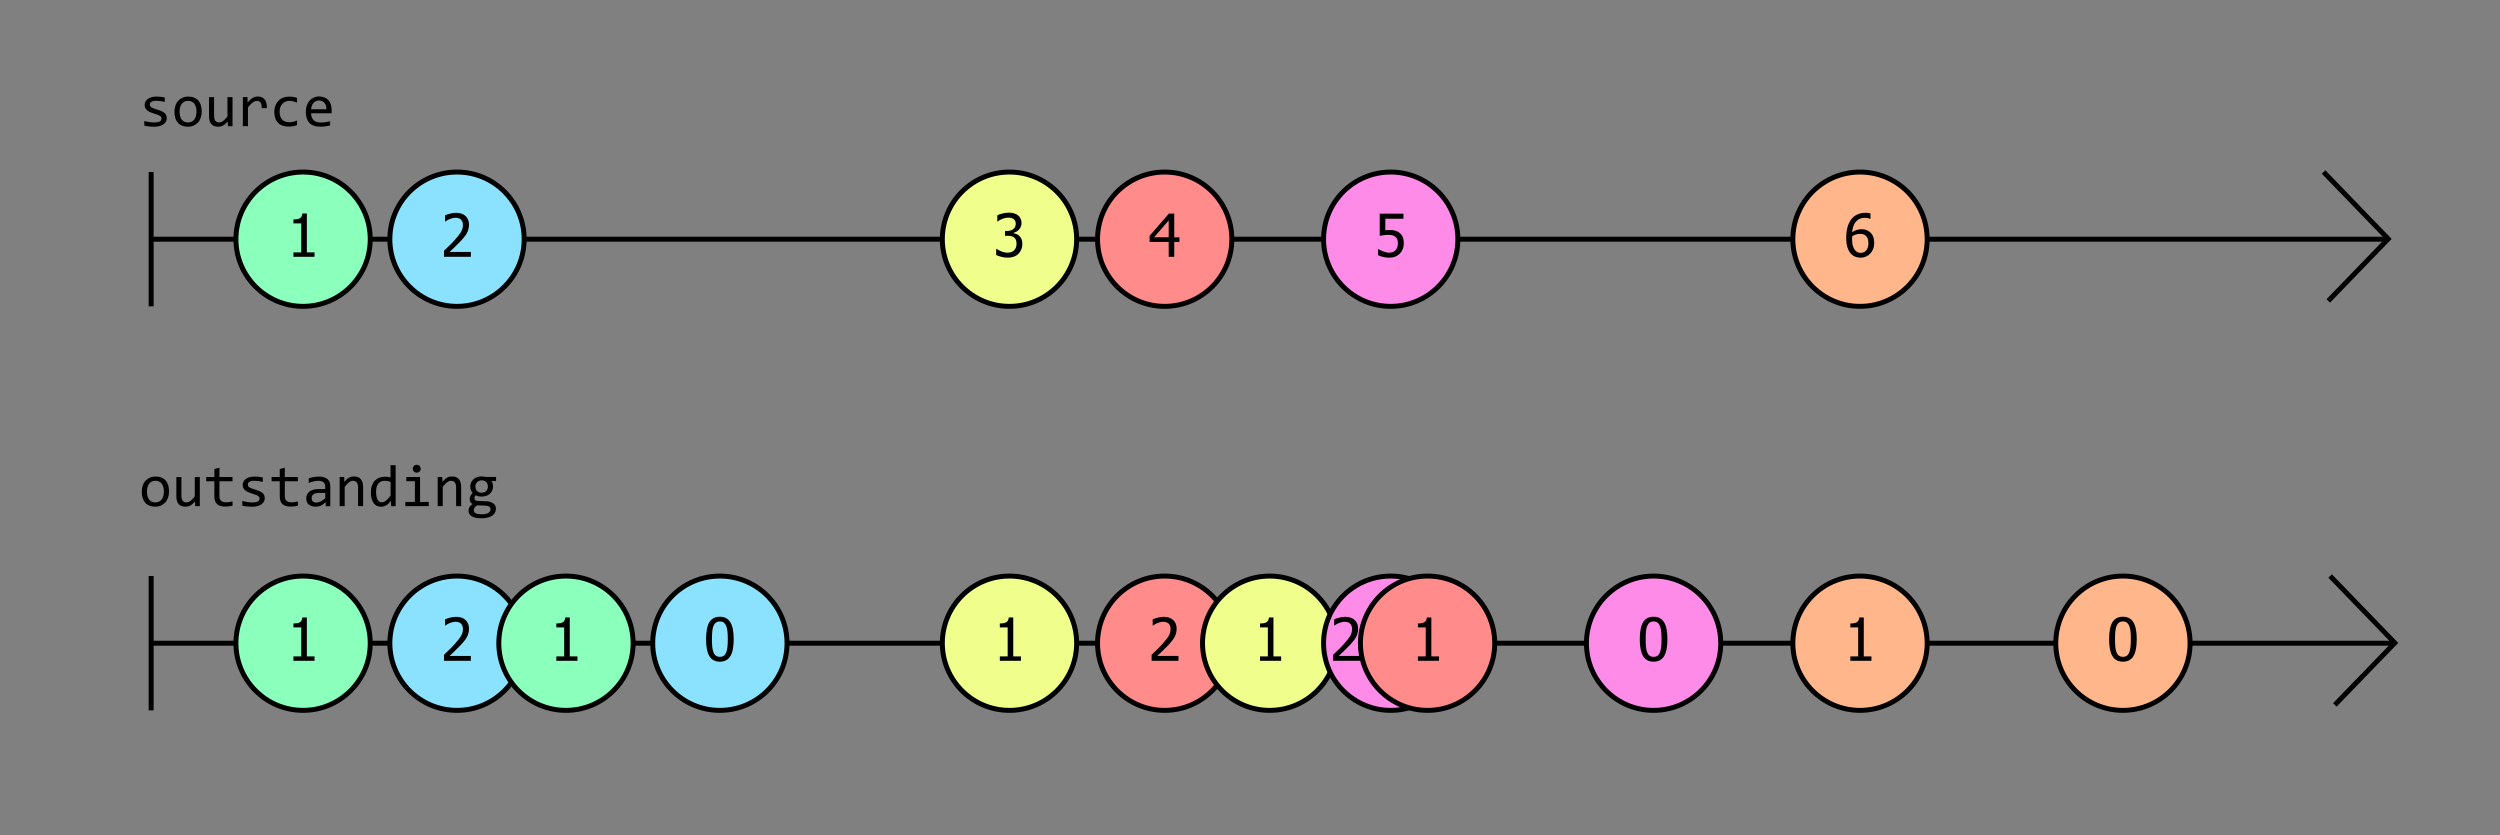 <?xml version="1.0" encoding="UTF-8"?>
<svg id="Layer_1" data-name="Layer 1" xmlns="http://www.w3.org/2000/svg" viewBox="0 0 504.81 168.65">
  <rect x="0" y="0" width="504.81" height="168.65" fill="#808080" stroke="none"/>
  <defs>
    <style>
      .cls-1 {
        fill: #f0ff8b;
      }

      .cls-1, .cls-2, .cls-3, .cls-4, .cls-5, .cls-6, .cls-7 {
        stroke: #000;
        stroke-miterlimit: 10;
      }

      .cls-2 {
        fill: none;
      }

      .cls-3 {
        fill: #ff8be8;
      }

      .cls-4 {
        fill: #ff8b8b;
      }

      .cls-8 {
        stroke-width: 0px;
      }

      .cls-5 {
        fill: #8be2ff;
      }

      .cls-6 {
        fill: #8bffbc;
      }

      .cls-7 {
        fill: #ffb68b;
      }
    </style>
  </defs>
  <line id="source_line" data-name="source line" class="cls-2" x1="30.52" y1="48.3" x2="482.24" y2="48.3"/>
  <line id="Quiescent_line" data-name="Quiescent line" class="cls-2" x1="30.52" y1="129.88" x2="483.57" y2="129.88"/>
  <g>
    <path class="cls-8" d="M33.67,23.87c0,.21-.04.39-.11.56s-.17.31-.29.44-.26.24-.42.33-.33.16-.51.22-.37.1-.56.13-.38.04-.56.04c-.4,0-.76-.02-1.1-.05s-.66-.09-.98-.17v-.94c.34.1.69.17,1.03.22s.68.08,1.01.08c.49,0,.85-.07,1.08-.2s.35-.32.35-.57c0-.11-.02-.2-.06-.28s-.1-.16-.2-.24-.25-.16-.45-.24-.49-.18-.84-.28c-.27-.08-.51-.17-.74-.27s-.42-.22-.58-.35-.29-.3-.39-.48-.14-.4-.14-.65c0-.16.04-.34.11-.54s.21-.38.39-.54.43-.31.74-.42.7-.17,1.17-.17c.23,0,.49.01.77.04s.57.07.88.13v.91c-.32-.08-.62-.14-.91-.17s-.54-.06-.75-.06c-.25,0-.47.02-.64.06s-.31.09-.42.16-.18.15-.23.24-.07.19-.07.3.02.2.06.29.12.17.23.25.27.16.47.24.46.17.78.26c.35.1.64.21.88.32s.43.24.58.37.25.29.32.46.1.37.1.59Z"/>
    <path class="cls-8" d="M40.73,22.49c0,.46-.06.88-.19,1.26s-.31.71-.56.98-.54.48-.88.63-.74.23-1.18.23-.8-.07-1.13-.2-.62-.32-.85-.58-.41-.57-.53-.94-.18-.81-.18-1.29c0-.46.06-.87.19-1.25s.31-.7.56-.97.54-.48.88-.63.74-.23,1.18-.23.8.07,1.13.2.62.32.85.57.41.57.53.94.18.8.18,1.29ZM39.68,22.54c0-.36-.04-.68-.12-.95s-.19-.5-.34-.68-.33-.32-.54-.41-.45-.14-.71-.14c-.3,0-.57.06-.78.18s-.39.28-.53.48-.24.43-.3.69-.1.54-.1.83c0,.36.04.68.12.96s.19.5.34.68.33.32.54.41.45.14.71.14c.3,0,.57-.06.78-.18s.39-.28.53-.48.24-.43.3-.69.1-.54.1-.83Z"/>
    <path class="cls-8" d="M46.93,25.48h-.91l-.04-.95c-.18.2-.34.37-.5.51s-.32.24-.47.33-.31.14-.47.17-.33.05-.5.05c-.61,0-1.06-.18-1.37-.53s-.46-.89-.46-1.61v-3.84h1.02v3.76c0,.9.34,1.35,1.02,1.35.12,0,.25-.02.37-.06s.24-.1.38-.19.27-.22.42-.37.32-.35.51-.59v-3.9h1.02v5.88Z"/>
    <path class="cls-8" d="M49.04,19.6h.93l.03,1.08c.35-.42.69-.72,1.03-.91s.68-.28,1.02-.28c.61,0,1.07.2,1.39.59s.46.98.44,1.76h-1.03c.01-.52-.06-.89-.23-1.12s-.4-.35-.71-.35c-.14,0-.27.02-.41.07s-.28.13-.43.23-.3.25-.47.41-.34.37-.53.61v3.78h-1.03v-5.88Z"/>
    <path class="cls-8" d="M59.97,25.26c-.27.1-.54.18-.82.23s-.57.07-.86.07c-.93,0-1.65-.25-2.15-.76s-.75-1.24-.75-2.21c0-.46.07-.89.22-1.27s.35-.7.61-.97.57-.48.94-.62.76-.22,1.2-.22c.3,0,.59.02.86.06s.52.11.76.21v.97c-.25-.13-.51-.23-.78-.29s-.54-.09-.82-.09c-.26,0-.51.05-.74.15s-.44.24-.61.43-.31.42-.42.69-.15.57-.15.91c0,.71.17,1.24.52,1.6s.83.53,1.44.53c.28,0,.55-.03.81-.09s.51-.16.75-.28v.95Z"/>
    <path class="cls-8" d="M66.97,22.23c0,.14,0,.27,0,.36s0,.19-.02.28h-4.13c0,.6.17,1.06.5,1.39s.82.48,1.45.48c.17,0,.34,0,.52-.02s.34-.03.5-.06.31-.05.46-.08.28-.06.41-.1v.84c-.28.08-.59.14-.94.19s-.71.07-1.09.07c-.5,0-.94-.07-1.3-.21s-.66-.33-.89-.59-.4-.58-.52-.96-.17-.8-.17-1.28c0-.41.06-.81.18-1.17s.29-.69.52-.97.51-.5.84-.67.71-.25,1.13-.25.77.06,1.09.19.58.31.8.55.38.52.49.86.17.72.17,1.13ZM65.91,22.08c.01-.26-.01-.5-.08-.72s-.16-.4-.29-.56-.29-.28-.49-.37-.42-.13-.68-.13c-.22,0-.43.04-.61.13s-.34.21-.47.36-.24.34-.32.56-.13.46-.15.72h3.09Z"/>
  </g>
  <g>
    <path class="cls-8" d="M34.13,99.21c0,.46-.06.88-.19,1.26s-.31.71-.56.98-.54.48-.88.63-.74.23-1.18.23-.8-.07-1.13-.2-.62-.32-.85-.58-.41-.57-.53-.94-.18-.81-.18-1.29c0-.46.06-.87.19-1.25s.31-.7.56-.97.54-.48.88-.63.74-.23,1.18-.23.8.07,1.13.2.62.32.85.57.41.57.53.94.18.8.18,1.29ZM33.09,99.26c0-.36-.04-.68-.12-.95s-.19-.5-.34-.68-.33-.32-.54-.41-.45-.14-.71-.14c-.3,0-.57.06-.78.18s-.39.28-.53.48-.24.43-.3.69-.1.54-.1.83c0,.36.04.68.12.96s.19.5.34.68.33.32.54.41.45.14.71.14c.3,0,.57-.06.78-.18s.39-.28.53-.48.24-.43.3-.69.1-.54.1-.83Z"/>
    <path class="cls-8" d="M40.33,102.2h-.91l-.04-.95c-.18.2-.34.37-.5.51s-.32.24-.47.33-.31.14-.47.17-.33.05-.5.05c-.61,0-1.06-.18-1.37-.53s-.46-.89-.46-1.61v-3.84h1.02v3.76c0,.9.34,1.35,1.02,1.35.12,0,.25-.02.37-.06s.24-.1.38-.19.27-.22.42-.37.32-.35.51-.59v-3.9h1.02v5.88Z"/>
    <path class="cls-8" d="M46.94,102.12c-.23.06-.47.1-.71.13s-.5.04-.75.04c-.74,0-1.29-.17-1.65-.5s-.54-.85-.54-1.54v-3.07h-1.65v-.86h1.65v-1.62l1.02-.26v1.88h2.64v.86h-2.64v2.99c0,.42.11.74.34.95s.56.31.99.31c.19,0,.39-.01.62-.04s.46-.08.7-.14v.88Z"/>
    <path class="cls-8" d="M53.46,100.6c0,.21-.04.39-.11.56s-.17.31-.29.44-.26.24-.42.33-.33.16-.51.22-.37.1-.56.13-.38.04-.56.04c-.4,0-.76-.02-1.1-.05s-.66-.09-.98-.17v-.94c.34.1.69.17,1.03.22s.68.08,1.01.08c.49,0,.85-.07,1.08-.2s.35-.32.35-.57c0-.11-.02-.2-.06-.28s-.1-.16-.2-.24-.25-.16-.45-.24-.49-.18-.84-.28c-.27-.08-.51-.17-.74-.27s-.42-.22-.58-.35-.29-.3-.39-.48-.14-.4-.14-.65c0-.16.04-.34.11-.54s.21-.38.39-.54.43-.31.74-.42.7-.17,1.17-.17c.23,0,.49.01.77.04s.57.07.88.13v.91c-.32-.08-.62-.14-.91-.17s-.54-.06-.75-.06c-.25,0-.47.02-.64.06s-.31.09-.42.16-.18.15-.23.24-.07.19-.07.3.02.2.06.29.12.17.23.25.27.16.47.24.46.17.78.26c.35.1.64.21.88.32s.43.24.58.37.25.29.32.46.1.37.1.59Z"/>
    <path class="cls-8" d="M60.14,102.12c-.23.06-.47.1-.71.13s-.5.04-.75.04c-.74,0-1.29-.17-1.65-.5s-.54-.85-.54-1.54v-3.07h-1.65v-.86h1.65v-1.62l1.02-.26v1.88h2.64v.86h-2.64v2.99c0,.42.11.74.34.95s.56.31.99.31c.19,0,.39-.01.62-.04s.46-.08.7-.14v.88Z"/>
    <path class="cls-8" d="M65.78,102.2l-.02-.79c-.32.32-.65.54-.98.69s-.68.21-1.04.21c-.34,0-.62-.04-.86-.13s-.43-.2-.59-.35-.27-.33-.34-.53-.11-.42-.11-.66c0-.59.22-1.05.66-1.39s1.09-.5,1.95-.5h1.22v-.52c0-.35-.11-.63-.33-.83s-.56-.31-1.02-.31c-.33,0-.66.04-.98.11s-.66.18-1,.32v-.92c.13-.05.27-.09.43-.14s.33-.08.5-.12.36-.06.55-.08.38-.03.58-.03c.36,0,.68.04.96.12s.53.2.72.36.35.36.45.6.16.53.16.86v4.05h-.91ZM65.67,99.53h-1.29c-.25,0-.47.03-.66.08s-.33.12-.45.22-.2.21-.26.34-.08.28-.08.44c0,.11.02.22.05.33s.09.2.17.28.18.14.3.19.28.07.46.07c.23,0,.5-.07.81-.21s.62-.37.96-.68v-1.04Z"/>
    <path class="cls-8" d="M68.59,96.32h.91l.04.95c.17-.2.34-.37.5-.51s.32-.24.47-.33.31-.14.47-.17.33-.05.5-.05c.61,0,1.06.18,1.37.54s.47.9.47,1.61v3.84h-1.02v-3.76c0-.46-.09-.8-.26-1.02s-.43-.33-.77-.33c-.12,0-.25.02-.37.06s-.24.1-.37.19-.27.22-.42.37-.32.35-.51.59v3.9h-1.02v-5.88Z"/>
    <path class="cls-8" d="M74.89,99.38c0-.5.07-.94.21-1.33s.33-.72.58-.98.55-.47.91-.61.75-.21,1.18-.21c.19,0,.37.01.55.04s.36.06.54.11v-2.47h1.03v8.28h-.91l-.04-1.11c-.29.41-.59.72-.93.92s-.69.3-1.08.3c-.34,0-.63-.07-.89-.21s-.47-.34-.64-.59-.3-.56-.38-.92-.13-.76-.13-1.2ZM75.94,99.32c0,.71.1,1.24.31,1.59s.5.52.89.52c.26,0,.53-.12.82-.35s.59-.57.91-1.03v-2.73c-.17-.08-.35-.14-.56-.18s-.4-.06-.6-.06c-.55,0-.99.18-1.3.54s-.47.92-.47,1.69Z"/>
    <path class="cls-8" d="M83.79,97.16h-1.74v-.84h2.77v5.03h1.75v.85h-4.72v-.85h1.93v-4.19ZM84.15,93.85c.11,0,.22.02.32.06s.18.1.25.17.13.16.17.25.06.2.06.31-.02.21-.06.31-.1.18-.17.26-.16.13-.25.17-.2.06-.32.06-.22-.02-.32-.06-.18-.1-.25-.17-.13-.16-.17-.26-.06-.2-.06-.31.02-.22.06-.31.1-.18.17-.25.16-.13.25-.17.2-.06.32-.06Z"/>
    <path class="cls-8" d="M88.39,96.32h.91l.04.95c.17-.2.34-.37.5-.51s.32-.24.47-.33.31-.14.47-.17.33-.05.5-.05c.61,0,1.06.18,1.37.54s.47.9.47,1.61v3.84h-1.02v-3.76c0-.46-.09-.8-.26-1.02s-.43-.33-.77-.33c-.12,0-.25.02-.37.06s-.24.1-.37.19-.27.22-.42.37-.32.35-.51.59v3.9h-1.02v-5.88Z"/>
    <path class="cls-8" d="M99.22,97.15c.11.14.19.3.25.48s.09.38.09.59c0,.3-.06.58-.17.83s-.27.47-.47.65-.45.32-.73.42-.59.15-.93.15c-.25,0-.48-.03-.69-.08s-.38-.12-.51-.2c-.07.11-.14.21-.19.31s-.08.21-.08.33c0,.15.07.27.21.37s.33.15.57.16l1.55.06c.29,0,.56.04.81.11s.46.16.64.29.32.28.42.46.15.4.15.64c0,.26-.06.51-.17.74s-.29.44-.52.62-.54.32-.9.42-.79.16-1.29.16-.88-.04-1.22-.11-.61-.18-.82-.32-.37-.29-.47-.48-.15-.39-.15-.61c0-.29.07-.54.2-.75s.34-.42.62-.62c-.1-.05-.19-.11-.26-.18s-.13-.15-.18-.23-.08-.17-.11-.27-.04-.19-.04-.28c0-.25.06-.49.18-.7s.26-.41.42-.6c-.07-.09-.14-.18-.2-.26s-.11-.18-.15-.28-.07-.21-.09-.32-.03-.25-.03-.4c0-.3.06-.58.17-.83s.27-.47.47-.65.44-.32.73-.42.6-.15.94-.15c.14,0,.28,0,.42.03s.25.04.35.08h2.13v.83h-.94ZM95.68,103.05c0,.28.14.48.43.61s.69.19,1.21.19c.32,0,.6-.03.82-.09s.4-.14.53-.23.23-.21.29-.33.09-.25.09-.38c0-.24-.1-.41-.29-.53s-.49-.18-.9-.2l-1.54-.05c-.13.09-.24.17-.32.25s-.15.17-.2.25-.08.17-.1.25-.03.17-.03.25ZM95.99,98.24c0,.19.03.36.09.52s.15.29.26.4.25.19.4.25.33.09.51.09c.2,0,.38-.03.54-.1s.29-.16.4-.28.19-.25.25-.4.08-.31.08-.47c0-.19-.03-.36-.09-.52s-.15-.29-.26-.4-.25-.19-.4-.25-.33-.09-.51-.09c-.2,0-.38.04-.54.11s-.29.16-.4.28-.19.25-.25.4-.08.31-.08.47Z"/>
  </g>
  <g>
    <circle class="cls-6" cx="61.2" cy="48.3" r="13.56"/>
    <path class="cls-8" d="M63.5,51.85h-4.25v-.89h1.58v-5.85h-1.58v-.8c.6,0,1.04-.08,1.32-.25s.44-.49.48-.96h.91v7.86h1.55v.89Z"/>
  </g>
  <g>
    <circle class="cls-5" cx="145.36" cy="129.88" r="13.56"/>
    <path class="cls-8" d="M148.15,129.06c0,1.57-.23,2.72-.68,3.45s-1.16,1.1-2.11,1.1-1.67-.37-2.12-1.12-.67-1.88-.67-3.42.23-2.73.68-3.45,1.16-1.09,2.11-1.09,1.67.38,2.12,1.13.67,1.89.67,3.4ZM146.65,131.72c.11-.29.19-.65.24-1.1s.07-.96.07-1.56-.02-1.12-.07-1.56-.13-.81-.25-1.1c-.12-.3-.28-.52-.48-.68s-.47-.23-.8-.23-.59.08-.8.23-.37.38-.5.69c-.12.3-.2.67-.24,1.12s-.06.96-.06,1.54c0,.61.02,1.12.06,1.53s.12.78.24,1.1c.11.3.27.53.48.69s.48.24.82.24.59-.08.8-.23.37-.38.49-.69Z"/>
  </g>
  <g>
    <circle class="cls-3" cx="333.9" cy="129.88" r="13.56"/>
    <path class="cls-8" d="M336.69,129.06c0,1.57-.23,2.72-.68,3.45s-1.16,1.1-2.11,1.1-1.67-.37-2.12-1.12-.67-1.88-.67-3.42.23-2.73.68-3.45,1.16-1.09,2.11-1.09,1.67.38,2.12,1.13.67,1.89.67,3.4ZM335.19,131.72c.11-.29.19-.65.24-1.1s.07-.96.07-1.56-.02-1.12-.07-1.56-.13-.81-.25-1.1c-.12-.3-.28-.52-.48-.68s-.47-.23-.8-.23-.59.08-.8.23-.37.38-.5.69c-.12.3-.2.67-.24,1.12s-.06.96-.06,1.54c0,.61.02,1.12.06,1.53s.12.78.24,1.1c.11.3.27.53.48.69s.48.24.82.24.59-.08.8-.23.37-.38.49-.69Z"/>
  </g>
  <g>
    <circle class="cls-7" cx="428.67" cy="129.88" r="13.56"/>
    <path class="cls-8" d="M431.46,129.06c0,1.57-.23,2.72-.68,3.45s-1.16,1.1-2.11,1.1-1.67-.37-2.12-1.12-.67-1.88-.67-3.42.23-2.73.68-3.45,1.16-1.09,2.11-1.09,1.67.38,2.12,1.13.67,1.89.67,3.4ZM429.96,131.72c.11-.29.19-.65.24-1.1s.07-.96.07-1.56-.02-1.12-.07-1.56-.13-.81-.25-1.1c-.12-.3-.28-.52-.48-.68s-.47-.23-.8-.23-.59.08-.8.23-.37.38-.5.69c-.12.3-.2.67-.24,1.12s-.06.96-.06,1.54c0,.61.02,1.12.06,1.53s.12.78.24,1.1c.11.3.27.53.48.69s.48.24.82.24.59-.08.8-.23.37-.38.49-.69Z"/>
  </g>
  <g>
    <circle class="cls-6" cx="61.2" cy="129.88" r="13.56"/>
    <path class="cls-8" d="M63.5,133.43h-4.25v-.89h1.58v-5.85h-1.58v-.8c.6,0,1.04-.08,1.32-.25s.44-.49.48-.96h.91v7.86h1.55v.89Z"/>
  </g>
  <g>
    <circle class="cls-1" cx="203.84" cy="129.88" r="13.56"/>
    <path class="cls-8" d="M206.14,133.43h-4.25v-.89h1.58v-5.85h-1.58v-.8c.6,0,1.04-.08,1.32-.25s.44-.49.48-.96h.91v7.86h1.55v.89Z"/>
  </g>
  <g>
    <circle class="cls-7" cx="375.58" cy="129.88" r="13.56"/>
    <path class="cls-8" d="M377.88,133.43h-4.25v-.89h1.58v-5.85h-1.58v-.8c.6,0,1.04-.08,1.32-.25s.44-.49.48-.96h.91v7.86h1.55v.89Z"/>
  </g>
  <g>
    <circle class="cls-5" cx="92.28" cy="48.3" r="13.56"/>
    <path class="cls-8" d="M95.03,51.85h-5.38v-1.22c.39-.37.75-.72,1.1-1.05s.68-.69,1.01-1.05c.66-.73,1.12-1.32,1.36-1.75s.36-.89.36-1.36c0-.24-.04-.46-.11-.64s-.18-.34-.31-.46c-.14-.12-.29-.21-.47-.26s-.38-.09-.59-.09-.42.03-.63.08-.42.12-.61.2c-.16.07-.32.15-.47.24s-.28.17-.37.24h-.06v-1.24c.24-.12.58-.24,1.01-.35s.84-.17,1.23-.17c.81,0,1.45.22,1.91.65s.69,1.02.69,1.75c0,.34-.04.65-.12.94s-.19.56-.33.8c-.14.25-.32.51-.52.76s-.42.5-.64.74c-.37.4-.78.81-1.23,1.24s-.81.77-1.08,1.02h4.29v1Z"/>
  </g>
  <g>
    <circle class="cls-1" cx="203.84" cy="48.3" r="13.56"/>
    <path class="cls-8" d="M203.56,43.95c-.21,0-.42.03-.63.08s-.42.12-.62.2c-.19.08-.35.16-.49.25s-.26.17-.37.24h-.07v-1.24c.25-.14.6-.26,1.03-.37s.85-.17,1.25-.17.74.04,1.03.12.56.2.8.37c.26.19.45.41.58.68s.2.58.2.93c0,.48-.16.9-.47,1.27s-.7.59-1.14.69v.08c.18.04.38.1.59.18s.4.21.58.38.33.38.44.65.17.58.17.96-.07.76-.2,1.09-.33.62-.57.88c-.25.27-.56.47-.92.6s-.77.21-1.22.21-.87-.05-1.3-.16-.79-.23-1.08-.38v-1.24h.08c.25.18.58.35.99.52s.83.25,1.24.25c.24,0,.48-.04.72-.11s.44-.2.6-.37c.16-.17.28-.36.36-.57s.12-.47.12-.79-.05-.58-.14-.78-.22-.36-.38-.48-.36-.2-.58-.24-.47-.07-.73-.07h-.5v-.97h.39c.53,0,.96-.12,1.29-.38s.5-.61.5-1.09c0-.22-.04-.41-.13-.57s-.2-.28-.33-.38c-.15-.1-.31-.17-.49-.21s-.37-.06-.57-.06Z"/>
  </g>
  <g>
    <circle class="cls-4" cx="235.18" cy="48.3" r="13.56"/>
    <path class="cls-8" d="M238.15,48.85h-1.04v3h-1.12v-3h-3.86v-1.23l3.9-4.49h1.08v4.79h1.04v.94ZM235.99,47.91v-3.41l-2.94,3.41h2.94Z"/>
  </g>
  <g>
    <circle class="cls-3" cx="280.82" cy="48.3" r="13.56"/>
    <path class="cls-8" d="M283.47,49.07c0,.42-.07.81-.2,1.17s-.32.67-.57.93c-.25.27-.55.47-.92.63s-.77.23-1.23.23c-.42,0-.83-.05-1.23-.14s-.75-.21-1.05-.36v-1.24h.08c.09.07.22.14.39.23s.35.16.56.24c.23.08.44.15.63.19s.41.07.64.07.46-.04.69-.13.41-.22.57-.41c.14-.17.25-.37.33-.6s.11-.5.11-.81-.04-.56-.13-.76-.21-.36-.37-.49c-.17-.15-.37-.25-.62-.31s-.52-.09-.82-.09c-.32,0-.63.02-.96.07s-.58.09-.77.14v-4.49h4.79v1.03h-3.66v2.32c.14-.02.28-.03.42-.04s.26-.01.38-.01c.45,0,.82.04,1.13.11s.61.22.89.43c.29.22.51.49.67.82s.23.76.23,1.28Z"/>
  </g>
  <g>
    <circle class="cls-7" cx="375.58" cy="48.3" r="13.56"/>
    <path class="cls-8" d="M378.46,49.02c0,.45-.07.86-.22,1.24s-.35.7-.6.95c-.26.27-.55.47-.88.61s-.68.21-1.07.21-.75-.07-1.08-.2-.61-.33-.85-.59c-.3-.32-.54-.74-.71-1.27s-.25-1.18-.25-1.95.08-1.44.23-2.05.4-1.14.72-1.6c.32-.44.72-.79,1.22-1.03s1.08-.37,1.73-.37c.2,0,.38,0,.54.03s.32.05.45.09v1.12h-.05c-.11-.06-.26-.11-.46-.16s-.41-.07-.64-.07c-.73,0-1.31.25-1.76.74s-.71,1.22-.79,2.18c.28-.2.56-.35.86-.45s.61-.16.96-.16.64.03.89.1.52.21.8.41c.32.24.56.55.71.92s.23.81.23,1.31ZM377.27,49.06c0-.36-.05-.66-.14-.9s-.25-.45-.46-.62c-.15-.12-.33-.21-.52-.25s-.39-.06-.59-.06c-.27,0-.54.04-.8.12s-.51.2-.76.36c0,.09-.01.17-.02.25s0,.18,0,.3c0,.61.06,1.09.18,1.46s.27.65.44.84c.17.18.34.31.52.39s.37.11.58.11c.47,0,.85-.17,1.14-.5s.44-.84.44-1.51Z"/>
  </g>
  <line class="cls-2" x1="30.52" y1="34.73" x2="30.52" y2="61.86"/>
  <line class="cls-2" x1="30.52" y1="116.31" x2="30.52" y2="143.44"/>
  <polyline class="cls-2" points="469.19 34.73 482.24 48.24 470.14 60.76"/>
  <polyline class="cls-2" points="470.51 116.31 483.57 129.82 471.46 142.34"/>
  <g>
    <circle class="cls-4" cx="235.18" cy="129.88" r="13.56"/>
    <path class="cls-8" d="M237.92,133.43h-5.38v-1.22c.39-.37.75-.72,1.1-1.05s.68-.69,1.01-1.05c.66-.73,1.12-1.32,1.36-1.75s.36-.89.36-1.36c0-.24-.04-.46-.11-.64s-.18-.34-.31-.46c-.14-.12-.29-.21-.47-.26s-.38-.09-.59-.09-.42.03-.63.08-.42.12-.61.2c-.16.07-.32.15-.47.24s-.28.17-.37.24h-.06v-1.24c.24-.12.58-.24,1.01-.35s.84-.17,1.23-.17c.81,0,1.45.22,1.91.65s.69,1.02.69,1.75c0,.34-.04.65-.12.94s-.19.56-.33.8c-.14.25-.32.51-.52.76s-.42.5-.64.74c-.37.4-.78.81-1.23,1.24s-.81.77-1.08,1.02h4.29v1Z"/>
  </g>
  <g>
    <circle class="cls-5" cx="92.28" cy="129.88" r="13.56"/>
    <path class="cls-8" d="M95.03,133.43h-5.38v-1.22c.39-.37.75-.72,1.1-1.05s.68-.69,1.01-1.05c.66-.73,1.12-1.32,1.36-1.75s.36-.89.36-1.36c0-.24-.04-.46-.11-.64s-.18-.34-.31-.46c-.14-.12-.29-.21-.47-.26s-.38-.09-.59-.09-.42.03-.63.08-.42.12-.61.2c-.16.07-.32.15-.47.24s-.28.17-.37.24h-.06v-1.24c.24-.12.58-.24,1.01-.35s.84-.17,1.23-.17c.81,0,1.45.22,1.91.65s.69,1.02.69,1.75c0,.34-.04.65-.12.94s-.19.56-.33.8c-.14.25-.32.51-.52.76s-.42.5-.64.74c-.37.4-.78.81-1.23,1.24s-.81.77-1.08,1.02h4.29v1Z"/>
  </g>
  <g>
    <circle class="cls-6" cx="114.28" cy="129.88" r="13.56"/>
    <path class="cls-8" d="M116.59,133.43h-4.25v-.89h1.58v-5.85h-1.58v-.8c.6,0,1.04-.08,1.32-.25s.44-.49.48-.96h.91v7.86h1.55v.89Z"/>
  </g>
  <g>
    <circle class="cls-1" cx="256.38" cy="129.88" r="13.56"/>
    <path class="cls-8" d="M258.68,133.43h-4.25v-.89h1.58v-5.85h-1.58v-.8c.6,0,1.04-.08,1.32-.25s.44-.49.48-.96h.91v7.86h1.55v.89Z"/>
  </g>
  <g>
    <circle class="cls-3" cx="280.82" cy="129.88" r="13.56"/>
    <path class="cls-8" d="M274.57,133.43h-5.38v-1.22c.39-.37.75-.72,1.1-1.05s.68-.69,1.01-1.05c.66-.73,1.12-1.32,1.36-1.75s.36-.89.36-1.36c0-.24-.04-.46-.11-.64s-.18-.34-.31-.46c-.14-.12-.29-.21-.47-.26s-.38-.09-.59-.09-.42.03-.63.08-.42.12-.61.2c-.16.07-.32.15-.47.24s-.28.17-.37.24h-.06v-1.24c.24-.12.58-.24,1.01-.35s.84-.17,1.23-.17c.81,0,1.45.22,1.91.65s.69,1.02.69,1.75c0,.34-.04.65-.12.94s-.19.56-.33.8c-.14.25-.32.51-.52.76s-.42.5-.64.74c-.37.4-.78.81-1.23,1.24s-.81.77-1.08,1.02h4.29v1Z"/>
  </g>
  <g>
    <circle class="cls-4" cx="288.26" cy="129.88" r="13.56"/>
    <path class="cls-8" d="M290.56,133.43h-4.25v-.89h1.58v-5.85h-1.58v-.8c.6,0,1.04-.08,1.32-.25s.44-.49.48-.96h.91v7.86h1.55v.89Z"/>
  </g>
</svg>
